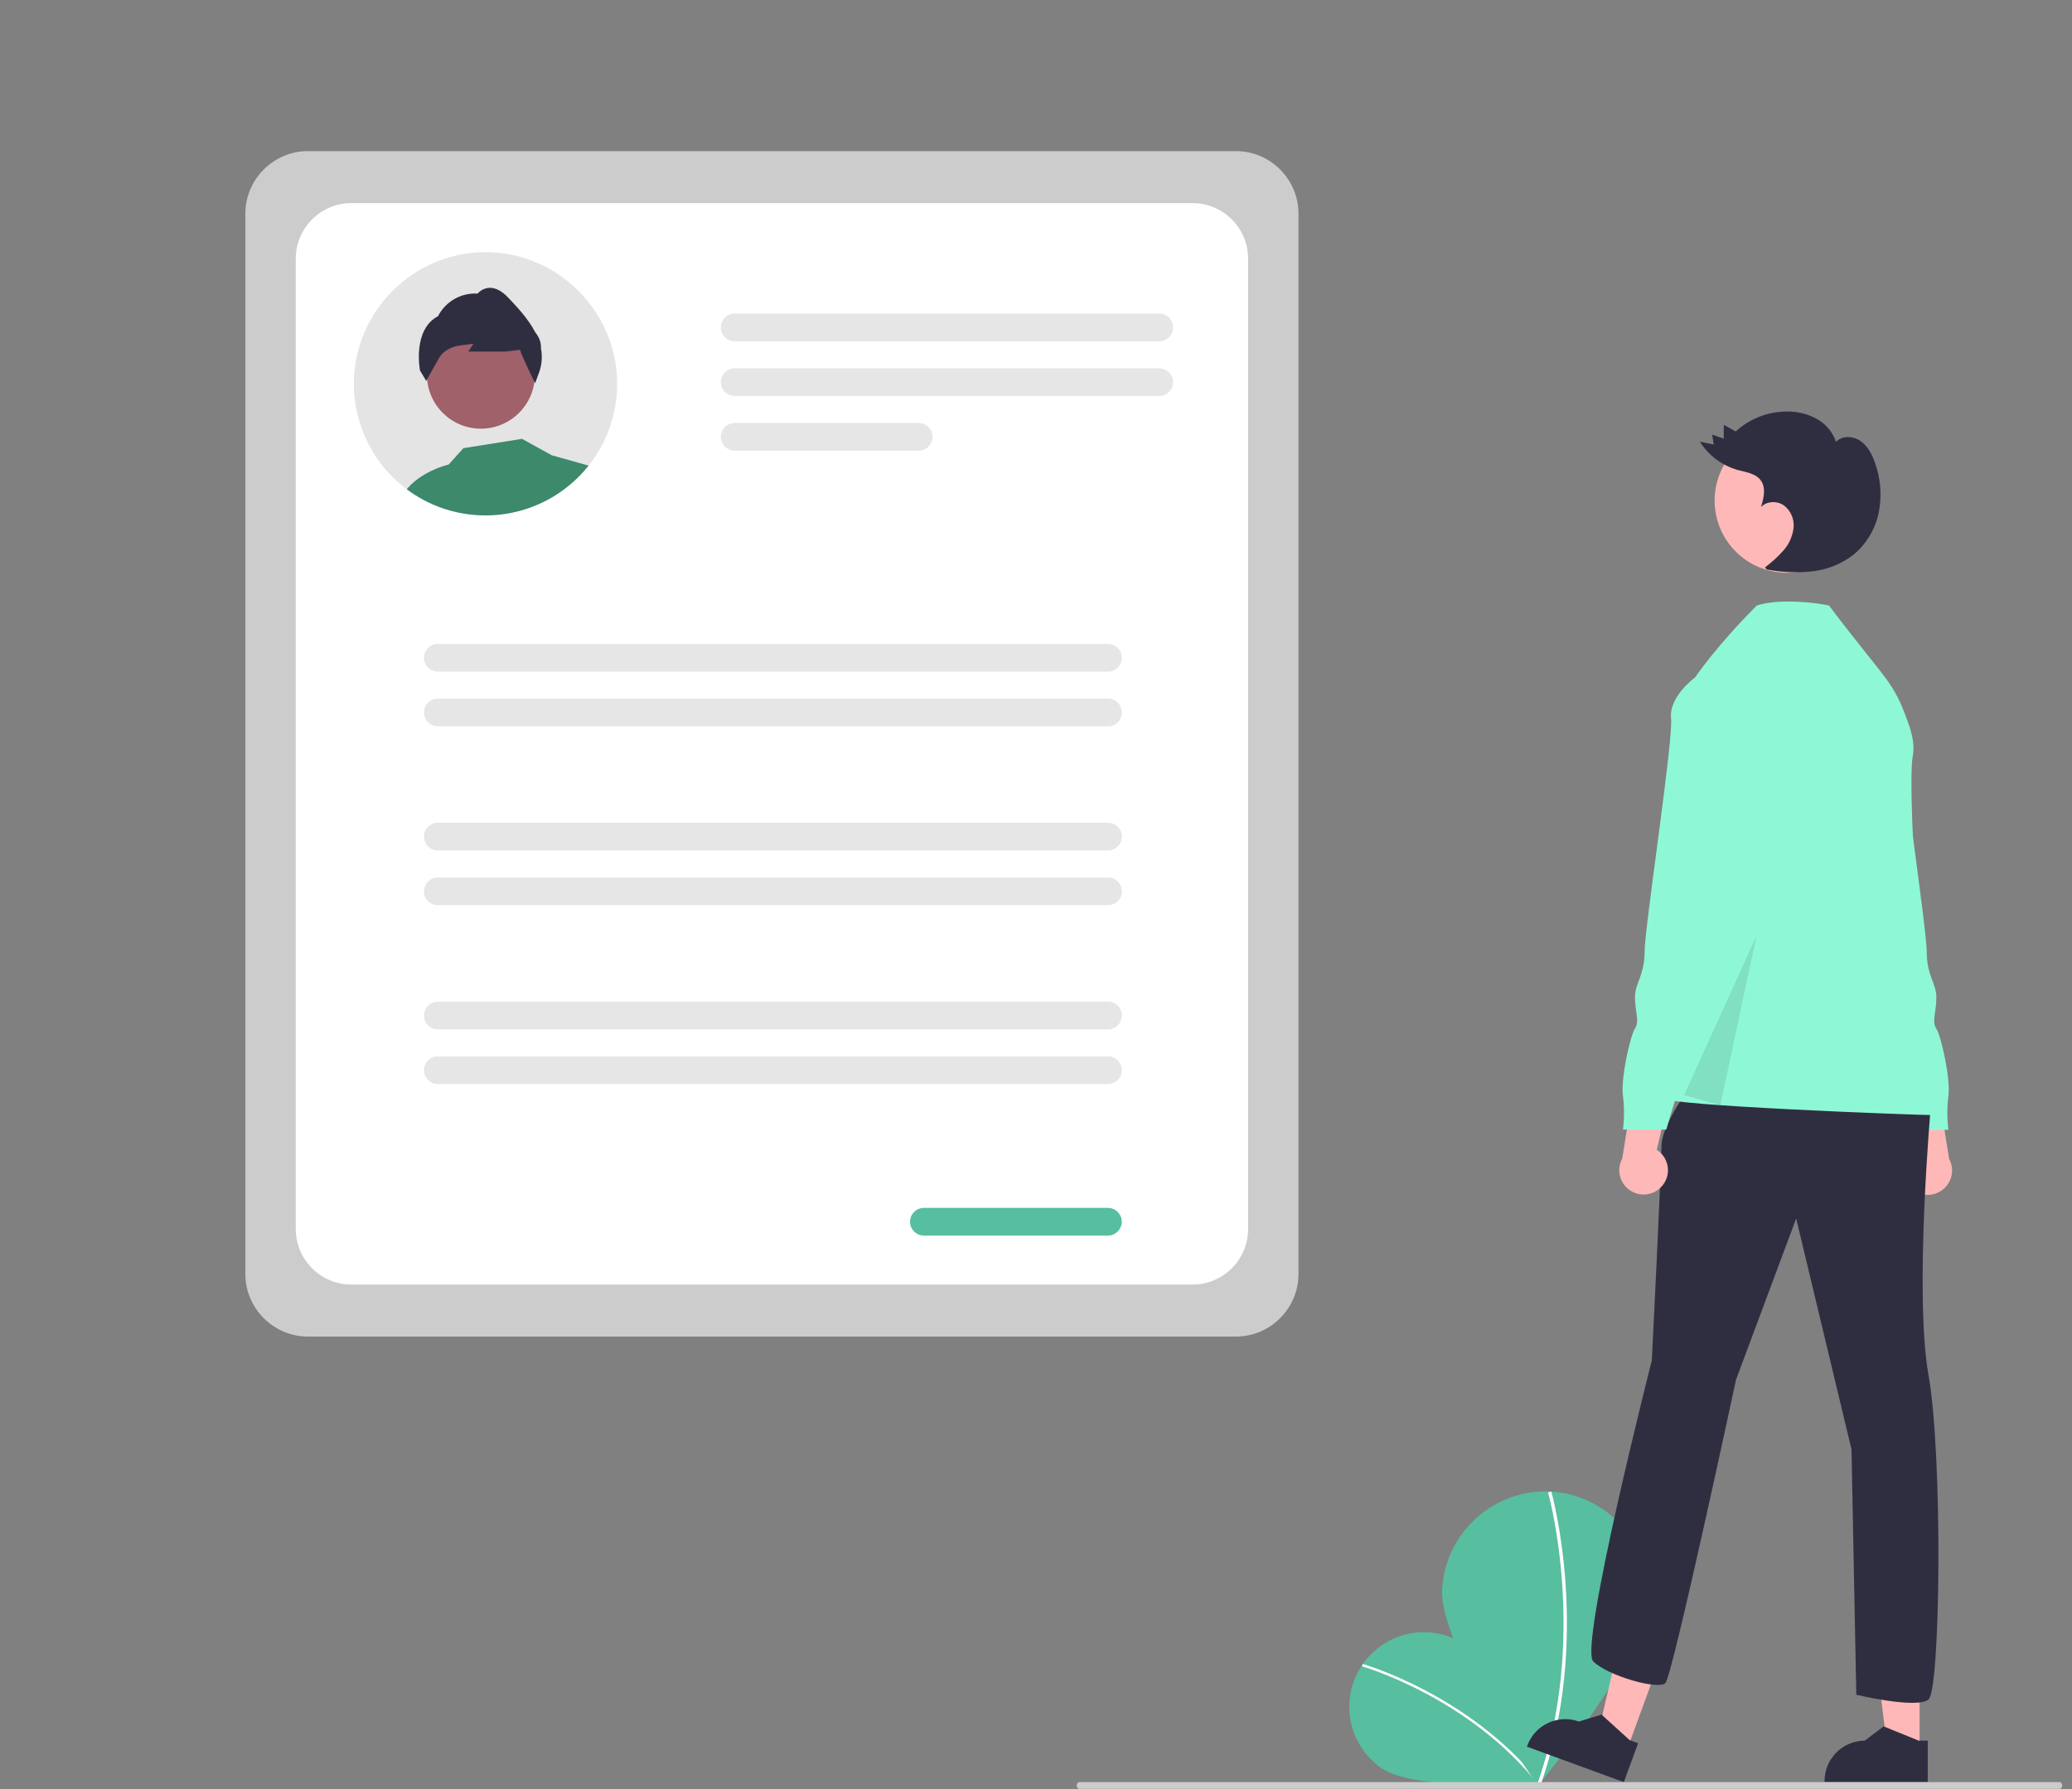 <?xml version="1.0" encoding="UTF-8" standalone="no"?><!DOCTYPE svg PUBLIC "-//W3C//DTD SVG 1.1//EN" "http://www.w3.org/Graphics/SVG/1.1/DTD/svg11.dtd"><svg width="100%" height="100%" viewBox="0 0 2084 1800" version="1.1" xmlns="http://www.w3.org/2000/svg" xmlns:xlink="http://www.w3.org/1999/xlink" xml:space="preserve" xmlns:serif="http://www.serif.com/" style="fill-rule:evenodd;clip-rule:evenodd;stroke-linejoin:round;stroke-miterlimit:2;"><rect x="0" y="0" width="2084" height="1800" fill="#808080" stroke="none"/><rect id="Artboard" x="0" y="0" width="2083.7" height="1799.58" style="fill:none;"/><clipPath id="_clip1"><rect id="Artboard1" serif:id="Artboard" x="0" y="0" width="2083.7" height="1799.58"/></clipPath><g clip-path="url(#_clip1)"><g id="Person"><path d="M1473.87,1654.7c34.424,23.069 73.644,139.687 73.644,139.687c0,0 -122.774,8.005 -157.187,-15.053c-20.775,-13.913 -33.275,-37.33 -33.275,-62.334c-0,-41.155 33.866,-75.022 75.021,-75.022c14.884,0 29.437,4.43 41.797,12.722l0,0Z" style="fill:#57be9f;fill-rule:nonzero;"/><path d="M1548.91,1793.51l-1.923,1.534c-70.159,-88.015 -176.031,-118.415 -177.092,-118.712l0.662,-2.369c1.068,0.298 107.684,30.893 178.353,119.547Z" style="fill:#fff;fill-rule:nonzero;"/><path d="M1657.97,1608.18c-2.195,57.309 -111.14,188.182 -111.14,188.182c-0,-0 -98.558,-138.861 -96.37,-196.15c2.127,-55.417 48.297,-99.847 103.755,-99.847c56.96,-0 103.831,46.871 103.831,103.831c0,1.328 -0.025,2.657 -0.076,3.984l-0,-0Z" style="fill:#57be9f;fill-rule:nonzero;"/><path d="M1548.88,1797.37l-3.204,-1.153c52.782,-146.566 11.749,-293.389 11.328,-294.855l3.272,-0.939c0.424,1.476 41.769,149.317 -11.396,296.947Z" style="fill:#fff;fill-rule:nonzero;"/><path d="M1920.82,1193.99c-4.125,-4.488 -6.416,-10.367 -6.416,-16.464c-0,-8.31 4.257,-16.066 11.268,-20.527l-19.94,-84.133l42.203,15.418l12.465,77.531c1.969,3.599 3.001,7.636 3.001,11.739c0,13.42 -11.043,24.463 -24.463,24.463c-6.897,-0 -13.483,-2.918 -18.118,-8.026l0,-0.001Z" style="fill:#ffb8b8;fill-rule:nonzero;"/><path d="M1819.34,841.43l16.937,43.552c0,0 -7.258,43.553 4.84,53.231c12.098,9.679 7.258,9.679 7.258,16.938c0.843,10.524 6.125,20.209 14.518,26.615c9.678,7.259 53.231,154.854 53.231,154.854l43.553,0c-1.407,-11.247 -1.407,-22.626 -0,-33.874c2.419,-16.937 -7.259,-60.49 -12.098,-67.749c-4.839,-7.258 -0,-16.937 -0,-31.454c-0,-14.518 -9.679,-21.777 -9.679,-45.973c0,-24.196 -29.035,-212.924 -26.615,-234.7c2.419,-21.777 -24.196,-41.134 -24.196,-41.134l-24.196,0l-43.553,159.694Z" style="fill:#8ef8d6;fill-rule:nonzero;"/><path d="M1930.72,1761.63l-32.187,-0l-15.312,-124.156l47.505,0.002l-0.006,124.154Z" style="fill:#ffb8b8;fill-rule:nonzero;"/><path d="M1938.93,1792.83l-103.788,-0.003l-0,-1.313c0.001,-22.161 18.236,-40.396 40.397,-40.397l0.003,0l18.958,-14.383l35.372,14.385l9.06,0.001l-0.002,41.71Z" style="fill:#2f2e41;fill-rule:nonzero;"/><path d="M1636.26,1760.71l-30.227,-11.06l28.27,-121.858l44.616,16.323l-42.659,116.595Z" style="fill:#ffb8b8;fill-rule:nonzero;"/><path d="M1633.25,1792.83l-97.471,-35.659l0.451,-1.233c7.615,-20.811 31.005,-31.672 51.817,-24.06l0.002,0.001l22.746,-6.994l28.277,25.661l8.509,3.113l-14.331,39.171Z" style="fill:#2f2e41;fill-rule:nonzero;"/><path d="M1859.8,1181.07c-0,-0 -21.777,106.462 14.517,96.784c36.294,-9.679 21.777,-101.623 21.777,-101.623l-36.294,4.839Z" style="fill:#a0616a;fill-rule:nonzero;"/><path d="M1700.11,1092.75c0,-0 -29.035,38.713 -29.035,60.49c0,21.776 -9.678,215.344 -9.678,215.344c-0,-0 -73.464,288.245 -58.947,302.763c14.518,14.517 65.329,29.035 72.588,21.776c7.259,-7.259 71.045,-305.183 71.045,-305.183l60.49,-162.113l55.65,232.282l4.839,246.798c0,0 60.49,14.518 72.588,4.839c12.098,-9.678 14.518,-244.379 0,-326.645c-14.517,-82.266 2.42,-270.995 2.42,-270.995l-241.96,-19.356Z" style="fill:#2f2e41;fill-rule:nonzero;"/><circle cx="1797.14" cy="503.582" r="72.588" style="fill:#ffb8b8;"/><path d="M1704.95,681.423c-0,-0 20.9,-31.141 62.033,-72.274c21.776,-7.259 59.507,-3.029 72.587,-0c60.49,79.846 64.297,74.54 80.043,119.153c4.083,11.569 6.125,22.684 4.31,31.757c-7.259,36.294 15.727,330.275 18.147,339.953c2.419,9.679 19.356,21.777 2.419,21.777c-16.937,-0 -273.414,-9.679 -268.575,-16.937c4.839,-7.259 29.036,-423.429 29.036,-423.429Z" style="fill:#8ef8d6;fill-rule:nonzero;"/><path d="M1693.87,1101.66l72.781,-160.131l-36.391,170.303l-36.39,-10.172Z" style="fill-opacity:0.1;fill-rule:nonzero;"/><path d="M1775.18,570.83c6.796,-5.057 13.054,-10.801 18.675,-17.139c5.641,-6.394 9.175,-14.376 10.116,-22.851c0.837,-8.581 -2.791,-17.016 -9.597,-22.31c-6.913,-4.884 -17.456,-4.6 -23.195,1.623c2.773,-8.962 5.305,-19.533 -0.31,-27.047c-5.111,-6.84 -14.644,-8.002 -22.879,-10.257c-15.876,-4.42 -29.548,-14.605 -38.327,-28.552l13.984,2.894l-1.559,-9.97l11.589,4.03l0.101,-13.885l11.96,6.692c14.637,-13.419 33.946,-20.613 53.795,-20.043c10.015,0.166 19.827,2.86 28.523,7.83c8.713,5.04 15.317,13.064 18.586,22.584c6.156,-6.39 17.131,-5.896 24.465,-0.902c7.334,4.994 11.642,13.349 14.6,21.714c5.858,16.041 7.221,33.381 3.943,50.141c-3.374,16.796 -12.43,31.929 -25.637,42.842c-12.131,9.258 -26.577,15.005 -41.753,16.609c-15.115,1.567 -30.378,0.914 -45.304,-1.937" style="fill:#2f2e41;fill-rule:nonzero;"/><path d="M1671.21,1193.68c4.126,-4.489 6.417,-10.368 6.417,-16.465c-0,-8.31 -4.258,-16.066 -11.269,-20.527l19.94,-84.133l-42.203,15.418l-12.465,77.531c-1.969,3.599 -3.001,7.637 -3.001,11.739c0,13.42 11.043,24.463 24.463,24.463c6.898,-0 13.484,-2.918 18.118,-8.026l0,-0Z" style="fill:#ffb8b8;fill-rule:nonzero;"/><path d="M1729.14,681.423l-24.195,-0c-0,-0 -26.616,19.356 -24.196,41.133c2.419,21.776 -26.616,210.504 -26.616,234.7c0,24.196 -9.678,31.455 -9.678,45.973c-0,14.517 4.839,24.196 -0,31.454c-4.84,7.259 -14.518,50.812 -12.098,67.749c1.407,11.248 1.407,22.627 -0,33.874l43.552,0c0,0 43.553,-147.595 53.231,-154.854c8.393,-6.406 13.676,-16.09 14.518,-26.615c0,-7.259 -4.839,-7.259 7.259,-16.937c12.098,-9.679 4.839,-53.231 4.839,-53.231l16.937,-43.553l-43.553,-159.693Z" style="fill:#8ef8d6;fill-rule:nonzero;"/><path d="M2071.59,1799.58l-986.124,0c-0.002,0 -0.004,0 -0.007,0c-1.378,0 -2.513,-1.526 -2.513,-3.382c0,-1.855 1.135,-3.382 2.513,-3.382c0.003,0 0.005,0 0.007,0l986.124,0c0.002,0 0.004,0 0.007,0c1.378,0 2.512,1.527 2.512,3.382c0,1.856 -1.134,3.382 -2.512,3.382c-0.003,0 -0.005,0 -0.007,0Z" style="fill:#ccc;fill-rule:nonzero;"/></g><g id="Resume"><path d="M1243.26,1344.58l-933.719,-0c-34.406,-0.039 -62.705,-28.339 -62.744,-62.744l0,-1067.06c0.039,-34.405 28.338,-62.705 62.744,-62.744l933.719,0c34.405,0.039 62.704,28.339 62.743,62.744l0,1067.06c-0.039,34.406 -28.338,62.705 -62.743,62.744Z" style="fill:#ccc;fill-rule:nonzero;"/><path d="M1199.63,1292.29l-846.458,0c-30.548,-0.034 -55.675,-25.161 -55.709,-55.709l-0,-976.537c0.034,-30.548 25.161,-55.675 55.709,-55.709l846.458,-0c30.548,0.034 55.675,25.161 55.71,55.709l-0,976.537c-0.035,30.548 -25.162,55.675 -55.71,55.709Z" style="fill:#fff;fill-rule:nonzero;"/><path d="M1165.95,343.318l-427.013,0c-0.007,0 -0.013,0 -0.02,0c-7.64,0 -13.926,-6.286 -13.926,-13.926c-0,-7.64 6.286,-13.927 13.926,-13.927c0.007,0 0.013,0 0.02,0l427.013,0c0.007,0 0.014,0 0.02,0c7.64,0 13.927,6.287 13.927,13.927c-0,7.64 -6.287,13.926 -13.927,13.926c-0.006,0 -0.013,0 -0.02,0Z" style="fill:#e6e6e6;fill-rule:nonzero;"/><path d="M1165.95,398.348l-427.013,-0c-7.64,-0 -13.927,-6.287 -13.927,-13.927c-0,-7.64 6.287,-13.927 13.927,-13.927l427.013,-0c7.64,-0 13.927,6.287 13.927,13.927c0,7.64 -6.287,13.927 -13.927,13.927Z" style="fill:#e6e6e6;fill-rule:nonzero;"/><path d="M924.039,453.378l-185.1,-0c-7.64,-0 -13.927,-6.287 -13.927,-13.927c-0,-7.64 6.287,-13.927 13.927,-13.927l185.1,-0c7.64,-0 13.927,6.287 13.927,13.927c-0,7.64 -6.287,13.927 -13.927,13.927Z" style="fill:#e6e6e6;fill-rule:nonzero;"/><path d="M1114.46,675.636l-674.121,-0c-0.007,-0 -0.013,-0 -0.02,-0c-7.64,-0 -13.926,-6.287 -13.926,-13.927c-0,-7.639 6.286,-13.926 13.926,-13.926c0.007,0 0.013,0 0.02,0l674.121,0c0.007,0 0.014,0 0.02,0c7.64,0 13.927,6.287 13.927,13.926c-0,7.64 -6.287,13.927 -13.927,13.927c-0.006,-0 -0.013,-0 -0.02,-0Z" style="fill:#e6e6e6;fill-rule:nonzero;"/><path d="M1114.46,730.666l-674.121,-0c-7.64,-0 -13.927,-6.287 -13.927,-13.927c-0,-7.641 6.287,-13.927 13.927,-13.927l674.121,-0c7.641,-0 13.927,6.286 13.927,13.927c0,7.64 -6.286,13.927 -13.927,13.927Z" style="fill:#e6e6e6;fill-rule:nonzero;"/><path d="M1114.46,855.581l-674.121,-0c-7.64,-0 -13.926,-6.287 -13.926,-13.926c-0,-7.64 6.286,-13.927 13.926,-13.927l674.121,0c7.64,0 13.927,6.287 13.927,13.927c-0,7.639 -6.287,13.926 -13.927,13.926Z" style="fill:#e6e6e6;fill-rule:nonzero;"/><path d="M1114.46,910.611l-674.121,-0c-7.64,-0 -13.927,-6.287 -13.927,-13.927c-0,-7.64 6.287,-13.927 13.927,-13.927l674.121,-0c7.641,-0 13.927,6.287 13.927,13.927c0,7.64 -6.286,13.927 -13.927,13.927Z" style="fill:#e6e6e6;fill-rule:nonzero;"/><path d="M1114.46,1035.53l-674.121,0c-7.64,0 -13.926,-6.286 -13.926,-13.926c-0,-7.64 6.286,-13.926 13.926,-13.926l674.121,-0c7.64,-0 13.927,6.286 13.927,13.926c-0,7.64 -6.287,13.926 -13.927,13.926Z" style="fill:#e6e6e6;fill-rule:nonzero;"/><path d="M1114.46,1090.56l-674.121,0c-7.64,0 -13.927,-6.287 -13.927,-13.927c-0,-7.64 6.287,-13.927 13.927,-13.927l674.121,0c7.641,0 13.927,6.287 13.927,13.927c0,7.64 -6.286,13.927 -13.927,13.927Z" style="fill:#e6e6e6;fill-rule:nonzero;"/><path d="M1114.34,1242.99l-185.1,0c-7.64,0 -13.927,-6.287 -13.927,-13.927c0,-7.64 6.287,-13.927 13.927,-13.927l185.1,0c7.641,0 13.927,6.287 13.927,13.927c0,7.64 -6.286,13.927 -13.927,13.927Z" style="fill:#57be9f;fill-rule:nonzero;"/><path d="M620.734,386.052c0.038,29.902 -10.091,58.947 -28.715,82.341c-6.026,7.616 -12.885,14.532 -20.451,20.621c-20.644,16.746 -45.877,26.867 -72.371,29.028c-3.608,0.312 -7.244,0.454 -10.908,0.454c-7.261,0.002 -14.509,-0.597 -21.672,-1.789c-2.526,-0.398 -4.998,-0.881 -7.469,-1.449c-4.302,-0.957 -8.549,-2.142 -12.725,-3.55c-13.542,-4.507 -26.262,-11.184 -37.663,-19.769c-3.039,-2.272 -5.964,-4.686 -8.804,-7.243c-3.474,-3.081 -6.765,-6.362 -9.857,-9.827c-0.823,-0.909 -1.647,-1.846 -2.442,-2.784c-20.48,-23.969 -31.74,-54.483 -31.74,-86.011c-0,-72.637 59.771,-132.408 132.408,-132.408c72.629,-0 132.397,59.757 132.409,132.386l0,-0Z" style="fill:#e4e4e4;fill-rule:nonzero;"/><circle cx="483.679" cy="376.977" r="54.275" style="fill:#a0616a;"/><path d="M544.102,350.519c0.246,-4.848 -1.123,-9.645 -3.891,-13.633l-1.96,-2.784c-7.073,-13.633 -18.746,-25.903 -27.295,-34.879c-6.42,-6.731 -12.838,-9.969 -19.003,-9.657c-4.484,0.32 -8.663,2.405 -11.617,5.794c-16.556,-1.011 -32.214,7.925 -39.764,22.695c-25.989,13.718 -18.235,54.221 -18.15,54.647l6.278,10.538l0.71,-1.335c0,-0.028 0.085,-0.142 0.199,-0.369c1.222,-2.187 7.867,-14.344 12.355,-22.041c1.638,-2.626 3.817,-4.872 6.391,-6.59c4.203,-2.872 9.035,-4.693 14.088,-5.311l13.804,-1.789l-5.226,7.839l37.605,-0l14.457,-1.704c1.449,5.936 12.924,28.971 14.315,31.754l0.114,0.228l0.766,1.562l4.29,-11.788c2.504,-7.463 3.033,-15.449 1.534,-23.177Z" style="fill:#2f2e41;fill-rule:nonzero;"/><path d="M409.158,492.223c2.329,-3.068 14.401,-17.383 42.179,-24.966l14.713,-16.389l58.993,-9.402l30.022,16.588l36.953,10.339c-6.025,7.616 -12.885,14.532 -20.45,20.62c-20.645,16.747 -45.877,26.868 -72.372,29.029c-3.607,0.312 -7.243,0.454 -10.907,0.454c-7.26,0.002 -14.509,-0.597 -21.671,-1.789c-2.528,-0.398 -4.999,-0.881 -7.47,-1.449c-4.302,-0.957 -8.549,-2.142 -12.725,-3.55c-13.389,-4.449 -25.972,-11.028 -37.265,-19.485c-0.142,-0.085 -0.256,-0.199 -0.398,-0.284l0.398,0.284Z" style="fill:#3c896c;fill-rule:nonzero;"/></g></g></svg>